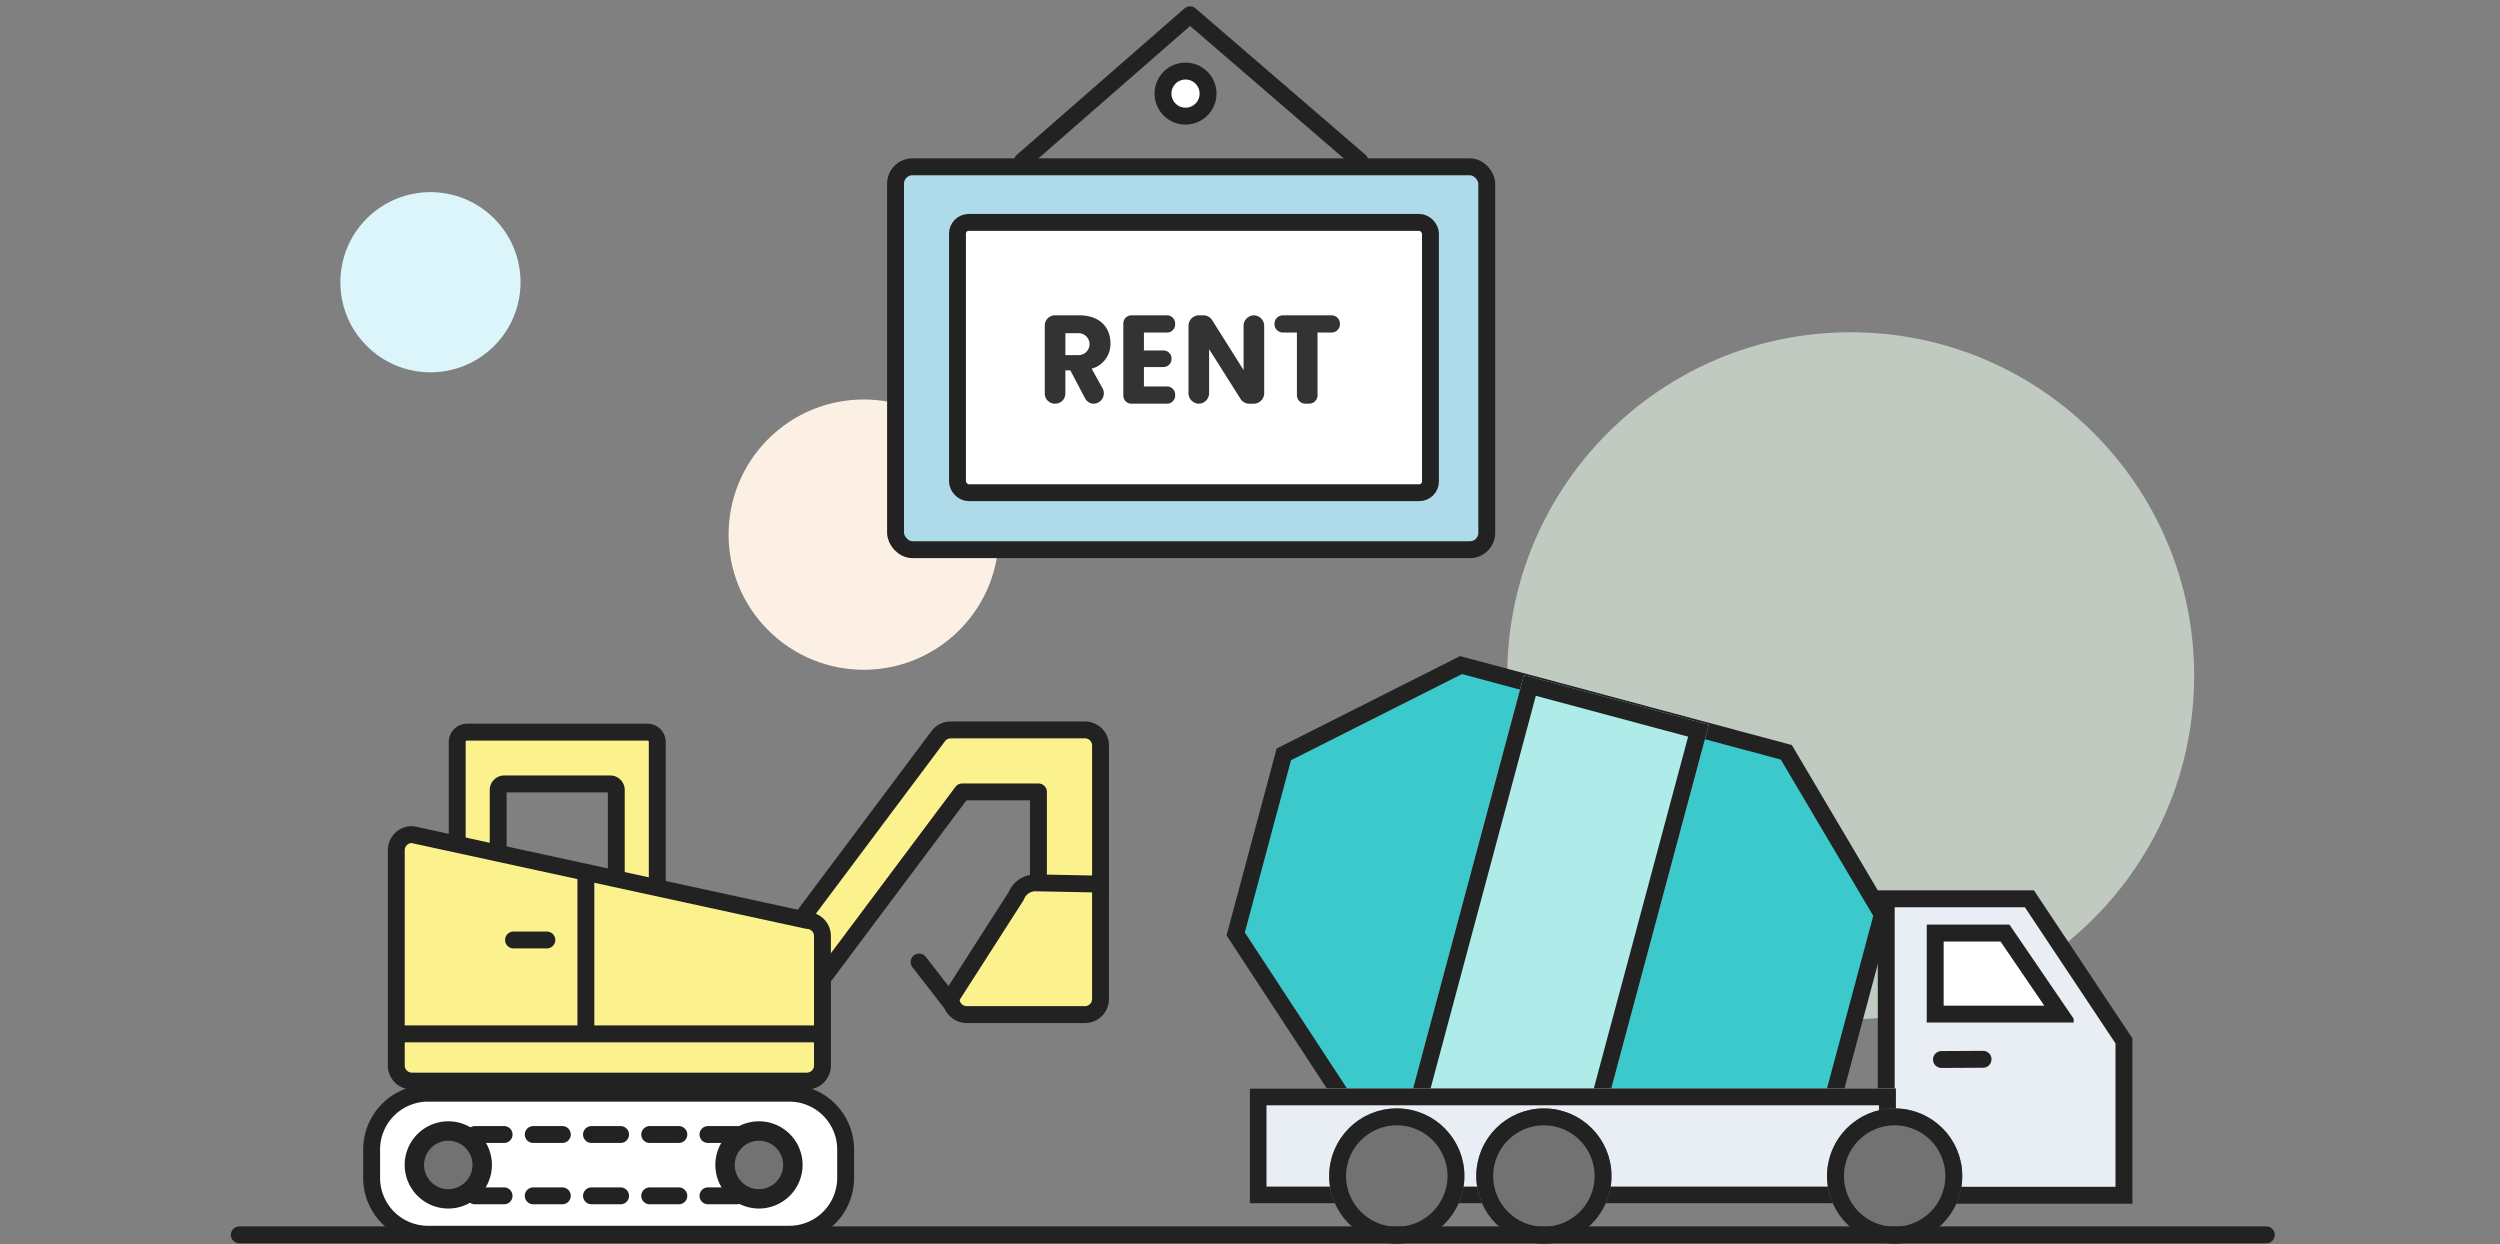 <svg xmlns="http://www.w3.org/2000/svg" width="444" height="221" viewBox="0 0 444 221">
  <rect x="0" y="0" width="444" height="221" fill="#808080" stroke="none"/>
  <defs>
    <style>
      .cls-1 {
        fill: rgba(255,191,191,0.5);
        opacity: 0;
      }

      .cls-2 {
        fill: #dcf5fb;
      }

      .cls-3 {
        fill: #fbf0e3;
      }

      .cls-4 {
        fill: #ecfbec;
        opacity: 0.602;
      }

      .cls-5 {
        fill: #3bc9cc;
      }

      .cls-6 {
        fill: #afece9;
      }

      .cls-10, .cls-11, .cls-13, .cls-14, .cls-15, .cls-16, .cls-19, .cls-20, .cls-6, .cls-9 {
        stroke: #222;
        stroke-width: 3px;
      }

      .cls-7, .cls-9 {
        fill: #e8eef3;
      }

      .cls-16, .cls-20, .cls-8 {
        fill: #fff;
      }

      .cls-10, .cls-13, .cls-15, .cls-24 {
        fill: none;
      }

      .cls-10, .cls-13, .cls-14, .cls-15, .cls-16 {
        stroke-linecap: round;
      }

      .cls-11, .cls-18 {
        fill: #727272;
      }

      .cls-12, .cls-14 {
        fill: #fcf28d;
      }

      .cls-13, .cls-14, .cls-16 {
        stroke-linejoin: round;
      }

      .cls-15, .cls-19, .cls-20 {
        stroke-miterlimit: 10;
      }

      .cls-17 {
        fill: #222;
      }

      .cls-19 {
        fill: #afdae9;
      }

      .cls-21 {
        fill: #333;
      }

      .cls-22, .cls-23 {
        stroke: none;
      }

      .cls-23 {
        fill: #222;
      }
    </style>
  </defs>
  <g id="SWKDIFDT3700_1" transform="translate(39 33.282)">
    <g id="deco">
      <rect id="BG" class="cls-1" width="444" height="221" transform="translate(-39 -33.282)"/>
      <circle id="타원_561" data-name="타원 561" class="cls-2" cx="16" cy="16" r="16" transform="translate(14.822 16.842) rotate(-45)"/>
      <circle id="타원_562" data-name="타원 562" class="cls-3" cx="24" cy="24" r="24" transform="translate(80.454 61.668) rotate(-45)"/>
      <circle id="deco-2" data-name="deco" class="cls-4" cx="61" cy="61" r="61" transform="translate(228.683 25.728)"/>
    </g>
    <g id="img" transform="translate(-10.45)">
      <g id="레미콘" transform="translate(183 76.218)">
        <g id="패스_10599" data-name="패스 10599" class="cls-5" transform="matrix(-0.966, -0.259, 0.259, -0.966, 109.176, 109.368)">
          <path class="cls-22" d="M 25.434 81.441 L 1.5 58.017 L 1.5 24.924 L 25.434 1.5 L 85.244 1.5 L 111.527 24.964 L 111.527 57.976 L 85.244 81.441 L 25.434 81.441 Z"/>
          <path class="cls-23" d="M 26.046 79.941 L 84.672 79.941 L 110.027 57.305 L 110.027 25.636 L 84.672 3 L 26.046 3 L 3 25.554 L 3 57.386 L 26.046 79.941 M 24.822 82.941 L 1.869710285973269e-05 58.648 L 3.536376971169375e-05 24.293 L 24.822 3.50972477463074e-05 L 85.817 1.763915975061536e-06 L 113.027 24.293 L 113.027 58.648 L 85.817 82.941 L 24.822 82.941 Z"/>
        </g>
        <g id="사각형_462996" data-name="사각형 462996" class="cls-6" transform="matrix(-0.966, -0.259, 0.259, -0.966, 70.439, 99.386)">
          <rect class="cls-22" width="34" height="83"/>
          <rect class="cls-24" x="1.5" y="1.5" width="31" height="80"/>
        </g>
        <g id="패스_10596" data-name="패스 10596" class="cls-7" transform="translate(121.946 48.628)">
          <path class="cls-22" d="M 43.718 54.153 L 1.5 54.153 L 1.5 1.5 L 26.928 1.5 L 43.718 26.727 L 43.718 54.153 Z"/>
          <path class="cls-23" d="M 3 3 L 3 52.653 L 42.218 52.653 L 42.218 27.181 L 26.125 3 L 3 3 M -7.62939453125e-06 -3.814697265625e-06 L 27.732 -3.814697265625e-06 L 45.218 26.274 L 45.218 55.653 L -7.62939453125e-06 55.653 L -7.62939453125e-06 -3.814697265625e-06 Z"/>
        </g>
        <g id="패스_10597" data-name="패스 10597" class="cls-8" transform="translate(123.642 44.715)">
          <path class="cls-22" d="M 30.715 25.892 L 8.5 25.892 L 8.5 11.5 L 20.895 11.5 L 30.715 25.892 Z"/>
          <path class="cls-23" d="M 10 13 L 10 24.392 L 27.875 24.392 L 20.103 13 L 10 13 M 7 10 L 21.688 10 L 33.088 26.708 L 33.088 27.392 L 7 27.392 L 7 10 Z"/>
        </g>
        <g id="사각형_462427" data-name="사각형 462427" class="cls-9" transform="translate(10.378 83.801)">
          <rect class="cls-22" width="114.785" height="20.438"/>
          <rect class="cls-24" x="1.5" y="1.5" width="111.785" height="17.438"/>
        </g>
        <line id="선_1604" data-name="선 1604" class="cls-10" x1="7.391" y2="0.042" transform="translate(133.251 78.628)"/>
        <g id="타원_1047" data-name="타원 1047" class="cls-11" transform="translate(112.935 87.356)">
          <ellipse class="cls-22" cx="12.006" cy="12.006" rx="12.006" ry="12.006"/>
          <ellipse class="cls-24" cx="12.006" cy="12.006" rx="10.506" ry="10.506"/>
        </g>
        <g id="타원_1219" data-name="타원 1219" class="cls-11" transform="translate(24.514 87.356)">
          <circle class="cls-22" cx="12.006" cy="12.006" r="12.006"/>
          <circle class="cls-24" cx="12.006" cy="12.006" r="10.506"/>
        </g>
        <g id="타원_1222" data-name="타원 1222" class="cls-11" transform="translate(50.639 87.356)">
          <circle class="cls-22" cx="12.006" cy="12.006" r="12.006"/>
          <circle class="cls-24" cx="12.006" cy="12.006" r="10.506"/>
        </g>
      </g>
      <g id="포크레인" transform="translate(-165.633 -239.509)">
        <g id="그룹_628201" data-name="그룹 628201" transform="translate(207.465 335.859)">
          <g id="그룹_628193" data-name="그룹 628193" transform="translate(10.817 0.395)">
            <g id="그룹_628192" data-name="그룹 628192" transform="translate(0 0)">
              <path id="패스_7222" data-name="패스 7222" class="cls-12" d="M238.786,346.228a1.753,1.753,0,0,0-1.755-1.75H205.013a1.752,1.752,0,0,0-1.757,1.75v18.579l7.278,1.585V355.668a1.033,1.033,0,0,1,1.035-1.034h18.9a1.035,1.035,0,0,1,1.035,1.034v15.3l7.278,1.585Z" transform="translate(-203.256 -344.477)"/>
            </g>
            <path id="패스_7223" data-name="패스 7223" class="cls-13" d="M210.026,366.372V355.02a1.065,1.065,0,0,1,1.035-1.095h18.9A1.066,1.066,0,0,1,231,355.02v16.192" transform="translate(-202.748 -344.725)"/>
            <path id="패스_7224" data-name="패스 7224" class="cls-13" d="M238.786,372.548V346.228a1.753,1.753,0,0,0-1.755-1.75H205.013a1.752,1.752,0,0,0-1.757,1.75v18.579" transform="translate(-203.256 -344.477)"/>
          </g>
          <path id="패스_7225" data-name="패스 7225" class="cls-14" d="M259.793,378.157l24.584-32.844a2.724,2.724,0,0,1,2.512-1.187,2.14,2.14,0,0,1,.229-.016H310.5a2.772,2.772,0,0,1,2.771,2.765v26.79a2.774,2.774,0,0,1-2.771,2.768l-5.488-3.443a2.773,2.773,0,0,1-2.771-2.767v-15.1H288.7L263.711,388.51" transform="translate(-188.197 -344.11)"/>
          <g id="그룹_628194" data-name="그룹 628194" transform="translate(92.849 41.219)">
            <line id="선_996" data-name="선 996" class="cls-13" x1="6.305" y1="8.135" transform="translate(0 0)"/>
          </g>
          <path id="패스_7226" data-name="패스 7226" class="cls-12" d="M267.958,402.354a1.907,1.907,0,0,1-1.908,1.906H195.9a1.907,1.907,0,0,1-1.908-1.906V364.11a1.906,1.906,0,0,1,1.908-1.9l70.147,15.246a1.906,1.906,0,0,1,1.908,1.905Z" transform="translate(-193.133 -342.752)"/>
          <g id="그룹_628195" data-name="그룹 628195" transform="translate(0 18.592)">
            <path id="패스_7227" data-name="패스 7227" class="cls-13" d="M266.11,405.182H195.963a2.772,2.772,0,0,1-2.77-2.767V364.17a2.77,2.77,0,0,1,2.77-2.765l.183.02,70.064,15.228a2.772,2.772,0,0,1,2.669,2.765v23A2.772,2.772,0,0,1,266.11,405.182Z" transform="translate(-193.193 -361.405)"/>
          </g>
          <g id="그룹_628197" data-name="그룹 628197" transform="translate(98.538 27.158)">
            <g id="그룹_628196" data-name="그룹 628196">
              <path id="패스_7228" data-name="패스 7228" class="cls-14" d="M308.621,392.773h-21a2.771,2.771,0,0,1-2.77-2.767.858.858,0,0,1,.135-.464l11.427-17.831a3.669,3.669,0,0,1,3.454-2.339l10.675.211a.861.861,0,0,1,.845.86v19.563A2.769,2.769,0,0,1,308.621,392.773Z" transform="translate(-284.855 -369.372)"/>
            </g>
          </g>
          <g id="그룹_628198" data-name="그룹 628198" transform="translate(0.065 53.983)">
            <line id="선_997" data-name="선 997" class="cls-13" x1="74.759"/>
          </g>
          <g id="그룹_628199" data-name="그룹 628199" transform="translate(33.668 26.356)">
            <line id="선_998" data-name="선 998" class="cls-15" y1="26.766" transform="translate(0 0)"/>
          </g>
          <g id="그룹_628200" data-name="그룹 628200" transform="translate(20.819 37.307)">
            <line id="선_999" data-name="선 999" class="cls-13" x1="5.925"/>
          </g>
        </g>
        <path id="패스_7229" data-name="패스 7229" class="cls-16" d="M263.3,427.174H199.121a10.007,10.007,0,0,1-10-9.988v-5.071a10.007,10.007,0,0,1,10-9.988H263.3a10.008,10.008,0,0,1,10.005,9.988v5.071A10.008,10.008,0,0,1,263.3,427.174Z" transform="translate(13.965 -1.749)"/>
        <path id="패스_7230" data-name="패스 7230" class="cls-15" d="M247.569,407.4h5.172m-15.518,0H242.4m-15.517,0h5.172m-15.518,0h5.172m-15.518,0h5.173" transform="translate(15.246 0.317)"/>
        <path id="패스_7231" data-name="패스 7231" class="cls-15" d="M247.569,420.462h5.172m-15.518,0H242.4m-15.517,0h5.172m-15.518,0h5.172m-15.518,0h5.173" transform="translate(15.246 -1.854)"/>
        <g id="그룹_628204" data-name="그룹 628204" transform="translate(264.106 405.37)">
          <g id="그룹_628202" data-name="그룹 628202">
            <path id="패스_7232" data-name="패스 7232" class="cls-17" d="M253.641,422.264a7.747,7.747,0,1,1,7.758-7.747A7.762,7.762,0,0,1,253.641,422.264Z" transform="translate(-245.882 -406.77)"/>
          </g>
          <g id="그룹_628203" data-name="그룹 628203" transform="translate(3.448 3.443)">
            <path id="패스_7233" data-name="패스 7233" class="cls-18" d="M253.4,418.581a4.3,4.3,0,1,1,4.31-4.3A4.313,4.313,0,0,1,253.4,418.581Z" transform="translate(-249.09 -409.973)"/>
          </g>
        </g>
        <g id="그룹_628207" data-name="그룹 628207" transform="translate(208.933 405.37)">
          <g id="그룹_628205" data-name="그룹 628205">
            <path id="패스_7234" data-name="패스 7234" class="cls-17" d="M202.318,422.264a7.747,7.747,0,1,1,7.759-7.747A7.761,7.761,0,0,1,202.318,422.264Z" transform="translate(-194.56 -406.77)"/>
          </g>
          <g id="그룹_628206" data-name="그룹 628206" transform="translate(3.448 3.443)">
            <path id="패스_7235" data-name="패스 7235" class="cls-18" d="M202.077,418.581a4.3,4.3,0,1,1,4.311-4.3A4.312,4.312,0,0,1,202.077,418.581Z" transform="translate(-197.768 -409.973)"/>
          </g>
        </g>
      </g>
      <g id="렌트" transform="translate(-1480.385 -2238.658)">
        <rect id="사각형_68" data-name="사각형 68" class="cls-19" width="105" height="68" rx="3" transform="translate(1610.885 2235)"/>
        <rect id="사각형_69" data-name="사각형 69" class="cls-20" width="84" height="48" rx="1.989" transform="translate(1621.885 2244.876)"/>
        <path id="패스_582" data-name="패스 582" class="cls-13" d="M1633.411,2234l29.776-26,30.172,26"/>
        <path id="패스_583" data-name="패스 583" class="cls-20" d="M1662.385,2226a4,4,0,1,1,4-4A4,4,0,0,1,1662.385,2226Z"/>
        <g id="그룹_631381" data-name="그룹 631381" transform="translate(779.809 1909.597)">
          <path id="패스_6942" data-name="패스 6942" class="cls-21" d="M863.719,351.779c3.681,0,5.523,2.213,5.523,4.942a4.545,4.545,0,0,1-3.341,4.539l1.916,3.433a1.854,1.854,0,0,1-1.531,2.784h0a1.763,1.763,0,0,1-1.552-.958l-2.62-4.968h-.878v4.074a1.813,1.813,0,0,1-1.772,1.852h-.116a1.813,1.813,0,0,1-1.771-1.852V353.63a1.813,1.813,0,0,1,1.771-1.851Zm-.214,3.175h-2.268v3.891h2.268a1.947,1.947,0,1,0,0-3.891Z"/>
          <path id="패스_6943" data-name="패스 6943" class="cls-21" d="M879.319,354.842h-4.131v3.176h3.489a1.445,1.445,0,0,1,1.413,1.476h0a1.445,1.445,0,0,1-1.413,1.476h-3.489v3.443h4.131a1.445,1.445,0,0,1,1.413,1.476V366a1.445,1.445,0,0,1-1.413,1.476h-6.378A1.446,1.446,0,0,1,871.528,366V353.255a1.446,1.446,0,0,1,1.413-1.476h6.378a1.445,1.445,0,0,1,1.413,1.476v.111A1.445,1.445,0,0,1,879.319,354.842Z"/>
          <path id="패스_6944" data-name="패스 6944" class="cls-21" d="M896.546,353.691v11.873a1.874,1.874,0,0,1-1.831,1.913h-.846a1.812,1.812,0,0,1-1.527-.859l-5.579-8.824v7.77a1.873,1.873,0,0,1-1.83,1.913h0a1.873,1.873,0,0,1-1.831-1.913V353.691a1.873,1.873,0,0,1,1.831-1.912h.843a1.814,1.814,0,0,1,1.53.861l5.579,8.866v-7.815a1.872,1.872,0,0,1,1.83-1.912h0A1.873,1.873,0,0,1,896.546,353.691Z"/>
          <path id="패스_6945" data-name="패스 6945" class="cls-21" d="M899.847,351.779h8.691A1.5,1.5,0,0,1,910,353.311h0a1.5,1.5,0,0,1-1.466,1.531h-2.515v11.1a1.5,1.5,0,0,1-1.466,1.532h-.728a1.5,1.5,0,0,1-1.466-1.532v-11.1h-2.516a1.5,1.5,0,0,1-1.466-1.531h0A1.5,1.5,0,0,1,899.847,351.779Z"/>
        </g>
      </g>
      <line id="선_223" data-name="선 223" class="cls-13" x2="360" transform="translate(13.95 186.03)"/>
    </g>
  </g>
</svg>
